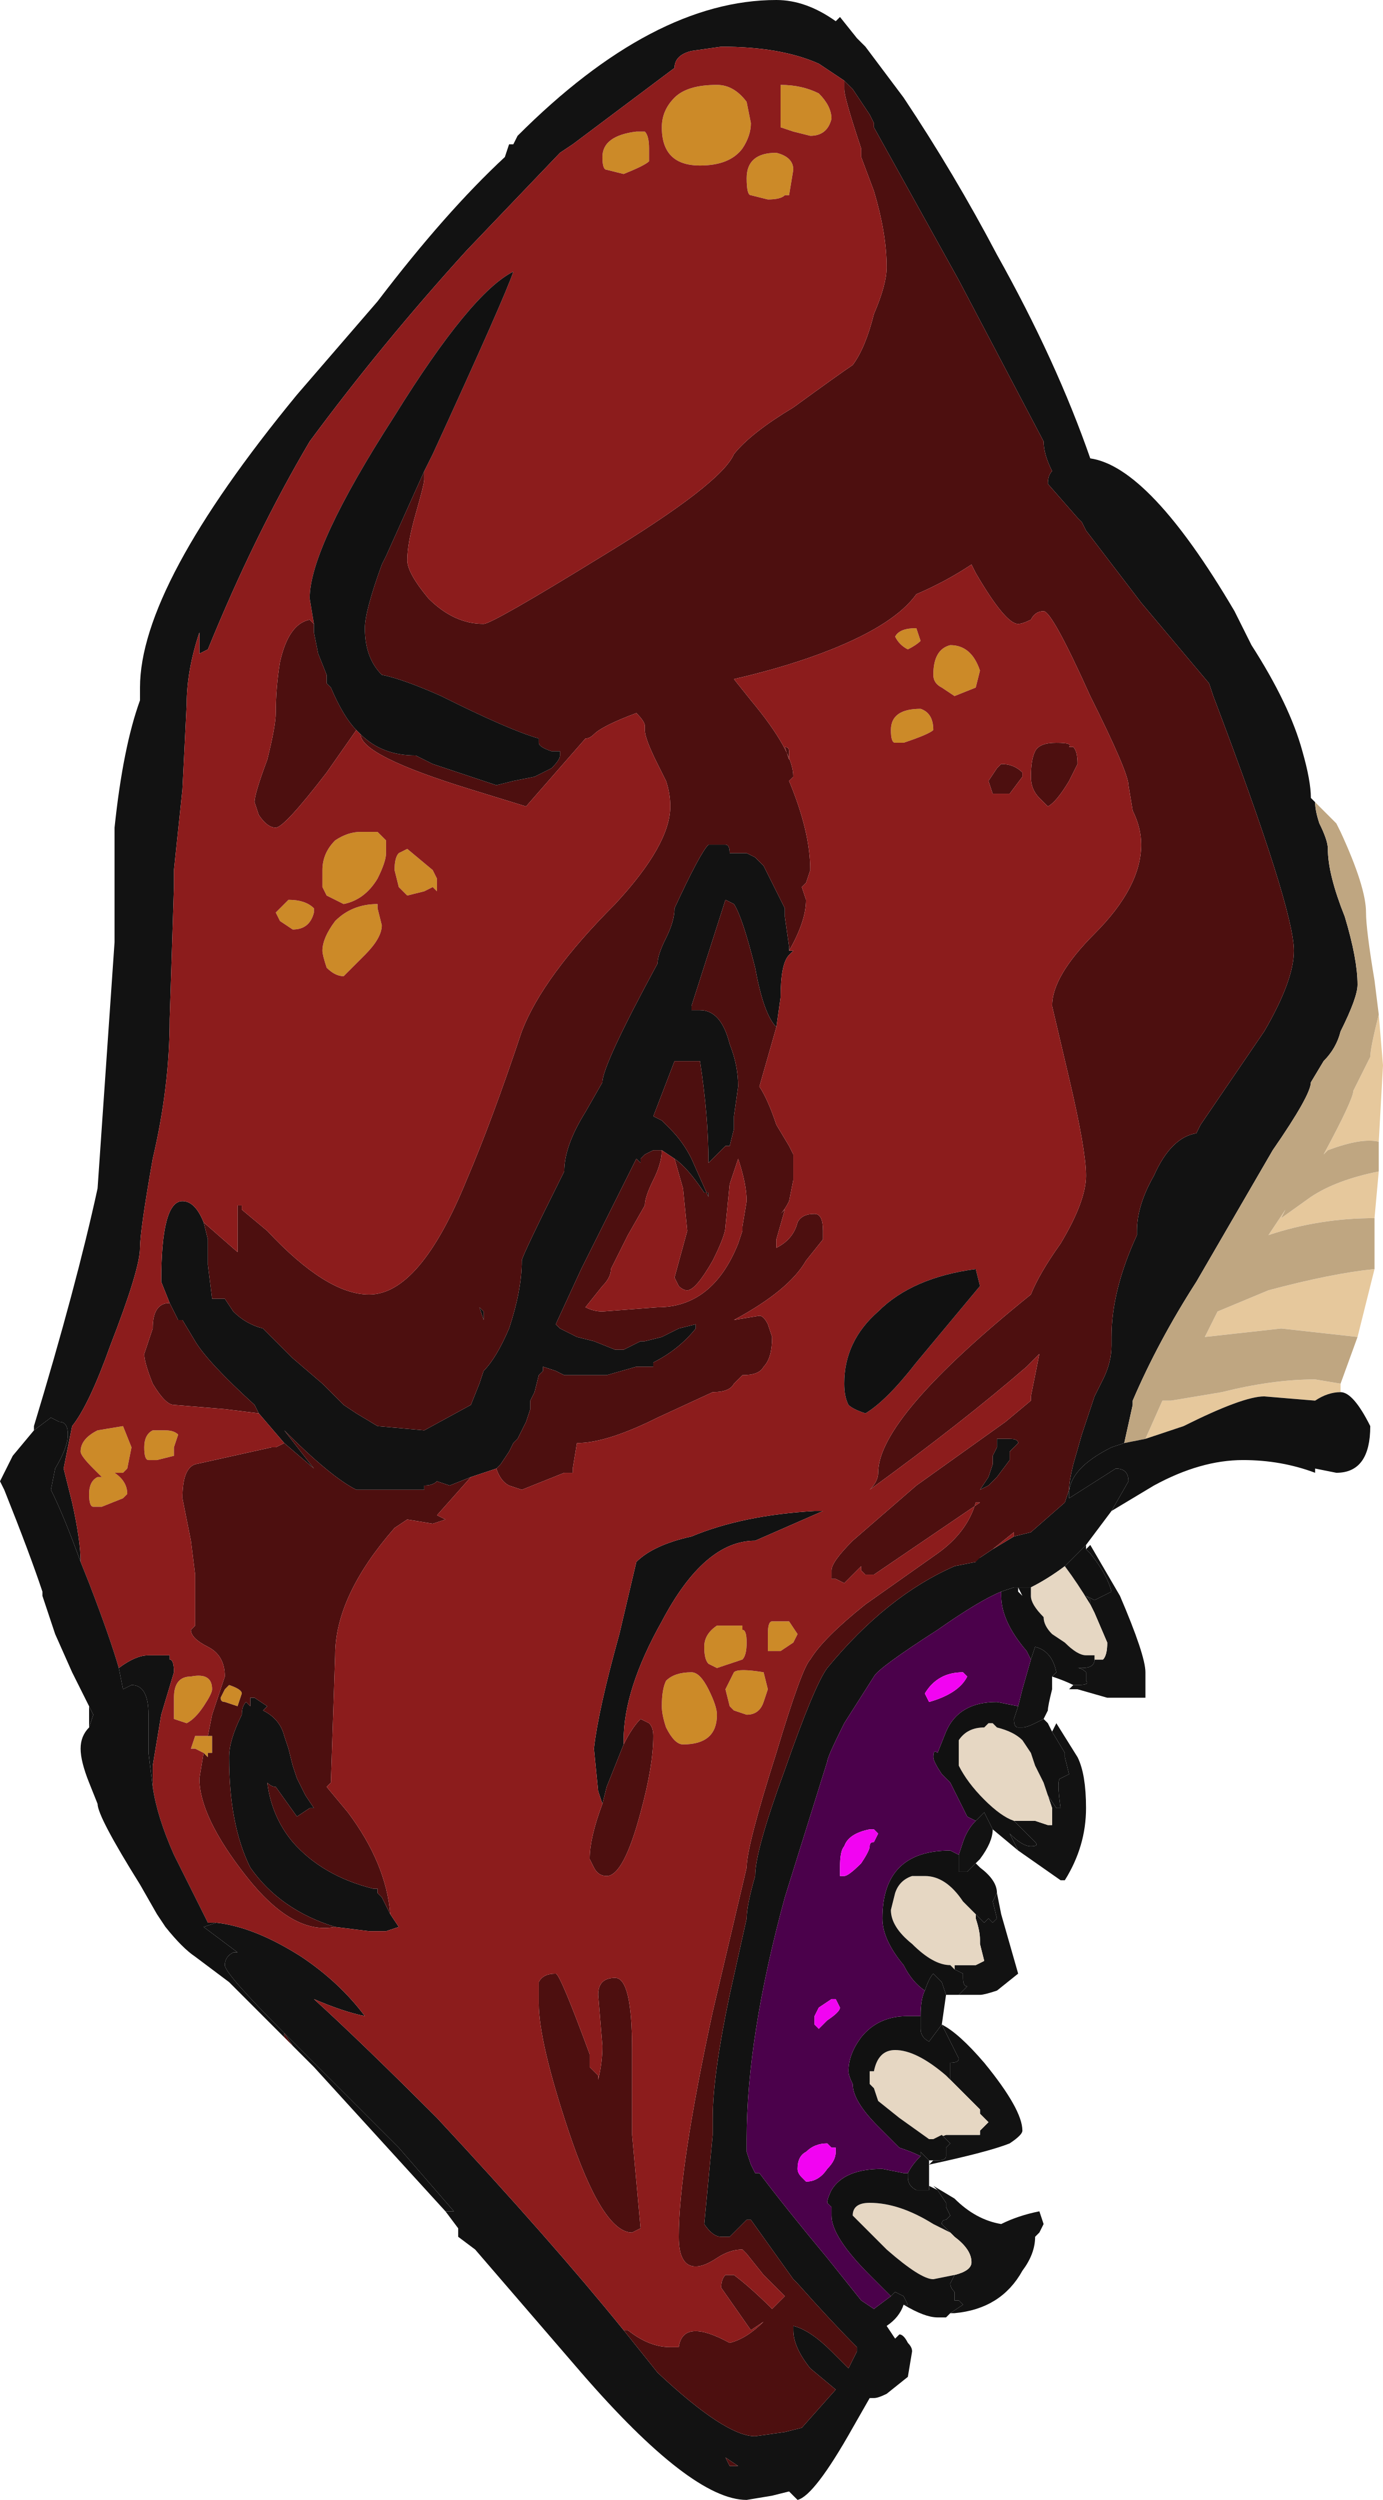 <?xml version="1.0" encoding="UTF-8" standalone="no"?>
<svg xmlns:ffdec="https://www.free-decompiler.com/flash" xmlns:xlink="http://www.w3.org/1999/xlink" ffdec:objectType="shape" height="29.45px" width="16.3px" xmlns="http://www.w3.org/2000/svg">
  <g transform="matrix(1.0, 0.0, 0.0, 1.0, 9.15, 27.55)">
    <path d="M0.8 -26.6 L0.5 -26.8 Q0.05 -27.0 -0.65 -27.0 L-1.0 -26.95 Q-1.2 -26.9 -1.2 -26.75 L-2.4 -25.85 -2.55 -25.75 -3.65 -24.6 Q-4.65 -23.5 -5.5 -22.35 -6.15 -21.25 -6.7 -19.9 L-6.8 -19.85 -6.8 -20.1 Q-6.95 -19.65 -6.95 -19.25 L-7.0 -18.25 -7.1 -17.3 -7.1 -17.1 -7.15 -15.55 Q-7.15 -14.75 -7.35 -13.9 -7.5 -13.05 -7.5 -12.85 -7.5 -12.6 -7.85 -11.7 -8.1 -11.0 -8.3 -10.75 L-8.4 -10.25 -8.3 -9.85 Q-8.2 -9.4 -8.2 -9.15 -8.4 -9.7 -8.55 -10.0 L-8.5 -10.25 Q-8.35 -10.5 -8.35 -10.65 -8.35 -10.8 -8.45 -10.8 L-8.55 -10.85 -8.75 -10.7 -8.75 -10.75 Q-8.25 -12.4 -8.0 -13.55 L-7.8 -16.45 -7.8 -17.8 Q-7.7 -18.75 -7.5 -19.3 L-7.5 -19.45 Q-7.5 -20.65 -5.65 -22.9 L-4.7 -24.0 Q-3.9 -25.05 -3.2 -25.7 L-3.15 -25.85 -3.1 -25.85 -3.05 -25.95 Q-1.45 -27.55 0.0 -27.55 0.35 -27.55 0.7 -27.3 L0.75 -27.35 0.95 -27.1 1.05 -27.0 1.5 -26.4 Q2.1 -25.5 2.6 -24.55 3.3 -23.3 3.7 -22.15 4.4 -22.05 5.4 -20.35 L5.6 -19.95 Q6.05 -19.25 6.2 -18.7 6.3 -18.35 6.3 -18.15 L6.35 -18.1 Q6.35 -18.0 6.4 -17.85 6.5 -17.65 6.5 -17.55 6.5 -17.25 6.7 -16.75 6.85 -16.25 6.85 -15.95 6.85 -15.8 6.65 -15.4 6.6 -15.2 6.45 -15.05 L6.3 -14.8 Q6.3 -14.65 5.85 -14.0 L4.95 -12.45 Q4.5 -11.75 4.2 -11.05 L4.2 -11.0 4.1 -10.55 3.95 -10.5 Q3.45 -10.25 3.45 -9.95 L3.45 -9.9 4.0 -10.25 Q4.15 -10.25 4.15 -10.1 L3.95 -9.75 3.65 -9.35 3.4 -9.1 Q3.2 -8.95 3.0 -8.85 L2.8 -8.85 2.65 -8.8 Q2.4 -8.7 1.9 -8.35 1.2 -7.9 1.15 -7.8 L0.8 -7.25 Q0.6 -6.85 0.6 -6.8 L0.1 -5.2 Q-0.35 -3.55 -0.35 -2.35 L-0.35 -2.2 -0.3 -2.05 -0.25 -1.95 -0.2 -1.95 Q0.1 -1.55 0.6 -0.95 L1.0 -0.45 1.15 -0.35 1.35 -0.5 1.4 -0.55 1.5 -0.5 1.55 -0.4 1.5 -0.4 Q1.45 -0.25 1.3 -0.15 L1.4 0.0 1.45 -0.05 Q1.5 -0.05 1.55 0.05 1.6 0.1 1.6 0.15 L1.55 0.45 1.3 0.65 Q1.2 0.7 1.15 0.7 L1.1 0.7 0.9 1.05 Q0.45 1.85 0.25 1.9 L0.15 1.8 -0.05 1.85 -0.35 1.9 Q-1.0 1.9 -2.3 0.4 L-3.55 -1.05 -3.75 -1.2 Q-3.75 -1.25 -3.75 -1.3 L-3.9 -1.5 -3.8 -1.5 -4.45 -2.25 -5.8 -3.6 Q-6.5 -4.3 -6.5 -4.4 -6.5 -4.5 -6.4 -4.55 L-6.35 -4.55 -6.75 -4.85 -6.6 -4.9 Q-6.15 -4.85 -5.6 -4.5 -5.15 -4.2 -4.85 -3.8 -5.1 -3.85 -5.45 -4.0 -4.9 -3.5 -4.0 -2.6 -2.65 -1.15 -1.8 -0.1 L-1.4 0.4 Q-0.6 1.15 -0.25 1.15 L0.1 1.1 0.3 1.05 0.7 0.6 0.4 0.35 Q0.2 0.1 0.2 -0.1 0.2 -0.2 0.2 -0.15 0.4 -0.1 0.65 0.15 L0.85 0.35 0.95 0.15 0.95 0.1 Q0.65 -0.2 0.25 -0.65 L0.2 -0.7 -0.3 -1.4 -0.35 -1.4 -0.55 -1.2 -0.65 -1.2 Q-0.75 -1.2 -0.85 -1.35 L-0.75 -2.4 -0.75 -2.6 Q-0.75 -3.1 -0.55 -4.05 L-0.35 -4.95 Q-0.35 -5.1 -0.25 -5.45 -0.25 -5.75 0.1 -6.7 0.45 -7.7 0.6 -7.9 1.3 -8.75 2.1 -9.1 L2.35 -9.15 2.35 -9.2 2.4 -9.2 2.55 -9.3 2.8 -9.45 3.0 -9.5 3.4 -9.85 3.45 -10.0 Q3.45 -10.1 3.5 -10.3 L3.6 -10.65 3.75 -11.1 3.85 -11.3 Q3.95 -11.5 3.95 -11.7 L3.95 -11.8 Q3.95 -12.35 4.25 -13.0 L4.25 -13.05 Q4.25 -13.35 4.45 -13.7 4.65 -14.15 4.95 -14.2 L5.0 -14.3 5.75 -15.4 Q6.1 -16.0 6.1 -16.35 6.1 -16.85 5.15 -19.35 L5.1 -19.5 4.3 -20.45 3.65 -21.3 3.6 -21.4 3.55 -21.45 3.2 -21.85 Q3.2 -21.95 3.25 -22.0 3.15 -22.2 3.15 -22.35 L2.15 -24.25 1.15 -26.05 1.15 -26.1 1.1 -26.2 0.9 -26.5 0.8 -26.6 M-7.75 -7.9 Q-7.55 -8.05 -7.4 -8.05 L-7.15 -8.05 -7.15 -8.0 Q-7.1 -8.0 -7.1 -7.85 L-7.25 -7.35 -7.35 -6.75 -7.35 -6.5 -7.4 -6.9 -7.4 -7.35 Q-7.4 -7.7 -7.6 -7.7 L-7.7 -7.65 -7.75 -7.9 M0.15 -16.35 L0.2 -16.35 0.15 -16.3 Q0.05 -16.2 0.05 -15.8 L0.0 -15.45 Q-0.15 -15.6 -0.25 -16.15 -0.4 -16.75 -0.5 -16.9 L-0.6 -16.95 -1.0 -15.7 -1.0 -15.65 -0.9 -15.65 Q-0.65 -15.65 -0.55 -15.25 -0.45 -15.0 -0.45 -14.75 L-0.5 -14.4 -0.5 -14.25 -0.55 -14.05 -0.6 -14.05 -0.65 -14.0 Q-0.75 -13.9 -0.8 -13.85 -0.8 -14.4 -0.9 -15.05 L-1.2 -15.05 -1.45 -14.4 -1.35 -14.35 -1.25 -14.25 Q-1.1 -14.1 -1.0 -13.9 L-0.8 -13.45 -0.8 -13.5 -0.85 -13.5 Q-1.05 -13.8 -1.2 -13.9 L-1.35 -14.0 -1.45 -14.0 -1.55 -13.95 -1.6 -13.9 -1.6 -13.85 -1.65 -13.9 -2.3 -12.6 -2.6 -11.95 -2.55 -11.9 -2.35 -11.8 -2.15 -11.75 -1.9 -11.65 -1.8 -11.65 -1.6 -11.75 -1.55 -11.75 -1.35 -11.8 -1.15 -11.9 -0.95 -11.95 -0.95 -11.9 Q-1.15 -11.65 -1.45 -11.5 L-1.45 -11.45 -1.65 -11.45 -2.0 -11.35 -2.5 -11.35 -2.6 -11.4 -2.75 -11.45 -2.75 -11.4 -2.8 -11.35 -2.85 -11.15 -2.9 -11.05 -2.9 -10.95 -2.95 -10.8 -3.05 -10.6 -3.1 -10.55 -3.15 -10.45 -3.25 -10.3 -3.3 -10.25 -3.6 -10.15 -3.85 -10.05 -4.0 -10.1 Q-4.05 -10.05 -4.15 -10.05 L-4.15 -10.0 -4.95 -10.0 Q-5.25 -10.15 -5.8 -10.7 L-5.45 -10.25 -5.8 -10.55 -6.1 -10.9 -6.15 -11.0 Q-6.7 -11.5 -6.85 -11.75 L-7.0 -12.0 -7.05 -12.0 -7.15 -12.2 -7.25 -12.45 Q-7.25 -13.4 -7.0 -13.4 -6.85 -13.4 -6.75 -13.15 L-6.7 -12.95 -6.7 -12.65 -6.65 -12.25 -6.5 -12.25 -6.4 -12.1 Q-6.25 -11.95 -6.05 -11.9 L-5.7 -11.55 -5.35 -11.25 -5.1 -11.0 -4.95 -10.9 -4.7 -10.75 -4.15 -10.7 -3.6 -11.0 -3.5 -11.25 -3.45 -11.4 Q-3.3 -11.55 -3.15 -11.9 -3.0 -12.35 -3.0 -12.7 -3.0 -12.75 -2.5 -13.75 -2.5 -14.05 -2.25 -14.45 L-2.05 -14.8 Q-2.05 -15.0 -1.4 -16.2 -1.4 -16.3 -1.3 -16.5 -1.2 -16.7 -1.2 -16.85 -0.9 -17.5 -0.8 -17.6 L-0.6 -17.6 Q-0.55 -17.6 -0.55 -17.5 L-0.35 -17.5 -0.25 -17.45 -0.15 -17.35 0.1 -16.85 0.1 -16.75 0.15 -16.4 0.15 -16.35 M-4.55 -5.0 L-4.45 -4.85 -4.6 -4.8 -4.8 -4.8 -5.2 -4.85 Q-5.85 -5.05 -6.2 -5.55 -6.45 -6.05 -6.45 -6.85 -6.45 -7.05 -6.3 -7.35 -6.3 -7.45 -6.25 -7.5 L-6.2 -7.45 -6.2 -7.55 -6.15 -7.55 -6.0 -7.45 -6.05 -7.4 Q-5.85 -7.3 -5.8 -7.1 L-5.75 -6.95 -5.7 -6.75 -5.65 -6.6 -5.55 -6.4 -5.45 -6.25 -5.5 -6.25 -5.65 -6.15 -5.9 -6.5 Q-5.95 -6.5 -6.0 -6.55 -5.95 -6.15 -5.7 -5.85 -5.35 -5.45 -4.75 -5.3 L-4.7 -5.3 -4.7 -5.25 -4.65 -5.2 -4.55 -5.0 M2.75 -10.45 L2.75 -10.35 2.6 -10.15 2.5 -10.05 2.4 -10.0 2.5 -10.15 2.55 -10.3 2.55 -10.4 2.6 -10.5 2.6 -10.6 2.75 -10.6 Q2.85 -10.6 2.85 -10.55 L2.75 -10.45 M-2.05 -6.3 L-2.1 -6.45 -2.15 -6.95 Q-2.1 -7.4 -1.85 -8.3 L-1.65 -9.15 Q-1.45 -9.35 -1.0 -9.45 -0.4 -9.7 0.45 -9.75 L0.55 -9.75 -0.25 -9.4 Q-0.85 -9.4 -1.35 -8.45 -1.8 -7.65 -1.8 -7.05 L-1.8 -7.0 -2.0 -6.5 -2.05 -6.3 M3.0 -8.0 L3.05 -8.15 Q3.25 -8.1 3.3 -7.85 L3.25 -7.8 3.25 -7.65 Q3.2 -7.45 3.2 -7.4 L3.15 -7.3 3.05 -7.25 Q2.95 -7.2 2.9 -7.2 L2.85 -7.2 Q2.8 -7.2 2.8 -7.3 L2.85 -7.45 2.9 -7.65 3.0 -8.0 M3.5 -7.7 L3.55 -7.7 Q3.7 -7.7 3.65 -7.75 L3.65 -7.85 Q3.6 -7.9 3.55 -7.9 L3.6 -7.9 Q3.75 -7.9 3.75 -8.0 L3.85 -8.0 Q3.9 -8.05 3.9 -8.2 L3.75 -8.55 3.7 -8.65 3.7 -8.7 3.65 -8.75 3.75 -8.7 3.95 -8.8 Q3.9 -9.0 3.7 -9.25 L3.65 -9.3 3.7 -9.35 4.05 -8.75 Q4.35 -8.05 4.35 -7.85 L4.35 -7.55 3.9 -7.55 3.55 -7.65 3.45 -7.65 3.5 -7.7 M2.35 -6.1 L2.45 -6.2 2.55 -6.0 Q2.55 -5.85 2.4 -5.65 L2.35 -5.6 2.25 -5.5 2.15 -5.5 Q2.15 -5.55 2.15 -5.6 L2.15 -5.7 2.2 -5.85 Q2.25 -6.0 2.35 -6.1 M2.85 -5.75 L2.75 -5.95 Q2.9 -5.8 3.0 -5.8 3.1 -5.8 3.05 -5.85 L2.8 -6.1 3.05 -6.1 3.2 -6.05 3.25 -6.05 3.25 -6.25 3.2 -6.4 3.3 -6.25 3.35 -6.25 Q3.3 -6.6 3.35 -6.6 L3.45 -6.65 3.4 -6.85 3.4 -6.9 3.25 -7.15 3.3 -7.25 3.55 -6.85 Q3.65 -6.65 3.65 -6.25 3.65 -5.8 3.4 -5.4 L3.35 -5.4 2.85 -5.75 M3.05 -6.75 L3.05 -6.75 M2.35 -5.0 L2.45 -4.9 2.5 -4.95 2.55 -4.9 2.6 -4.95 2.55 -5.15 2.6 -5.25 2.65 -5.0 2.85 -4.3 2.6 -4.1 Q2.45 -4.05 2.4 -4.05 L2.15 -4.05 2.25 -4.15 Q2.2 -4.15 2.2 -4.25 L2.2 -4.3 2.1 -4.35 2.1 -4.4 2.35 -4.4 2.45 -4.45 2.4 -4.65 2.4 -4.7 Q2.4 -4.8 2.35 -4.95 L2.35 -5.0 M1.75 -4.1 Q1.8 -4.25 1.85 -4.3 L1.95 -4.2 2.0 -4.05 1.95 -3.7 Q2.15 -3.6 2.45 -3.25 2.9 -2.7 2.9 -2.45 2.9 -2.4 2.75 -2.3 2.5 -2.2 1.8 -2.05 L1.85 -2.1 1.9 -2.1 Q2.0 -2.1 2.0 -2.15 L2.0 -2.25 2.05 -2.3 1.95 -2.4 1.85 -2.35 2.0 -2.4 2.4 -2.4 2.4 -2.45 2.5 -2.55 2.4 -2.65 2.4 -2.7 2.05 -3.05 2.05 -3.25 Q2.15 -3.25 2.15 -3.3 L1.95 -3.7 1.8 -3.5 Q1.7 -3.55 1.7 -3.65 L1.7 -3.8 Q1.7 -4.0 1.75 -4.1 M1.7 -2.15 L1.7 -2.2 1.8 -2.1 1.8 -1.8 1.8 -1.75 1.65 -1.75 Q1.55 -1.8 1.55 -1.9 L1.55 -1.95 Q1.6 -2.05 1.7 -2.15 M1.9 -1.75 L1.85 -1.8 2.1 -1.65 Q2.35 -1.4 2.65 -1.35 2.85 -1.45 3.1 -1.5 L3.15 -1.35 3.1 -1.25 3.05 -1.2 Q3.05 -1.0 2.9 -0.8 2.65 -0.35 2.1 -0.3 L2.05 -0.3 2.2 -0.4 2.15 -0.45 2.1 -0.45 2.1 -0.55 Q2.05 -0.6 2.05 -0.65 L2.1 -0.75 Q2.3 -0.8 2.3 -0.9 2.3 -1.05 2.1 -1.2 L2.05 -1.25 1.95 -1.35 Q1.95 -1.4 2.0 -1.4 L2.05 -1.45 2.0 -1.55 Q2.05 -1.55 2.0 -1.55 L2.0 -1.6 1.9 -1.75 M2.0 -0.25 L1.95 -0.25 2.0 -0.25 M-8.1 -7.2 L-8.1 -7.45 -8.05 -7.35 -8.1 -7.2 M-1.8 -11.65 L-1.8 -11.65 M-3.5 -12.15 L-3.45 -12.1 -3.45 -12.0 -3.5 -12.15 M-0.45 1.5 L-0.6 1.4 -0.55 1.5 -0.45 1.5 M-1.15 0.1 L-1.15 0.1" fill="#121212" fill-rule="evenodd" stroke="none"/>
    <path d="M-6.75 -6.9 L-6.85 -6.95 -6.9 -6.95 -6.85 -7.1 -6.7 -7.1 -6.65 -7.1 Q-6.65 -7.15 -6.65 -7.0 L-6.65 -6.9 -6.7 -6.9 -6.7 -6.85 -6.75 -6.9 M0.2 -26.0 L0.05 -26.05 0.05 -26.1 Q0.05 -26.15 0.05 -26.3 L0.05 -26.55 Q0.3 -26.55 0.5 -26.45 0.65 -26.3 0.65 -26.15 0.6 -25.95 0.4 -25.95 L0.2 -26.0 M0.15 -25.25 L0.1 -25.25 Q0.05 -25.2 -0.1 -25.2 L-0.3 -25.25 Q-0.35 -25.25 -0.35 -25.45 -0.35 -25.75 0.0 -25.75 0.2 -25.7 0.2 -25.55 L0.15 -25.25 M1.55 -19.9 Q1.45 -19.95 1.4 -20.05 1.45 -20.15 1.65 -20.15 L1.7 -20.0 Q1.65 -19.95 1.55 -19.9 M1.85 -19.6 Q1.85 -19.9 2.05 -19.95 2.3 -19.95 2.4 -19.65 L2.35 -19.45 2.1 -19.35 1.95 -19.45 Q1.85 -19.5 1.85 -19.6 M1.35 -18.95 Q1.35 -19.2 1.7 -19.2 1.85 -19.15 1.85 -18.95 1.8 -18.9 1.5 -18.8 L1.4 -18.8 Q1.35 -18.8 1.35 -18.95 M0.25 -8.3 L0.2 -8.2 0.05 -8.1 -0.1 -8.1 -0.1 -8.3 Q-0.1 -8.45 -0.05 -8.45 L0.15 -8.45 0.25 -8.3 M-1.65 -26.0 L-1.55 -26.0 Q-1.5 -25.95 -1.5 -25.8 L-1.5 -25.65 Q-1.55 -25.6 -1.8 -25.5 L-2.0 -25.55 Q-2.05 -25.55 -2.05 -25.7 -2.05 -25.95 -1.65 -26.0 M-1.3 -25.8 Q-1.35 -25.9 -1.35 -26.05 -1.35 -26.25 -1.2 -26.4 -1.05 -26.55 -0.7 -26.55 -0.5 -26.55 -0.35 -26.35 L-0.3 -26.1 Q-0.3 -25.95 -0.4 -25.8 -0.55 -25.6 -0.9 -25.6 -1.2 -25.6 -1.3 -25.8 M-5.9 -16.8 L-5.75 -16.95 Q-5.55 -16.95 -5.45 -16.85 L-5.45 -16.8 Q-5.5 -16.6 -5.7 -16.6 L-5.85 -16.7 -5.9 -16.8 M-4.65 -17.7 L-4.6 -17.65 -4.6 -17.5 Q-4.6 -17.4 -4.7 -17.2 -4.85 -16.95 -5.1 -16.9 L-5.3 -17.0 -5.35 -17.1 -5.35 -17.3 Q-5.35 -17.5 -5.2 -17.65 -5.05 -17.75 -4.9 -17.75 L-4.7 -17.75 -4.65 -17.7 M-4.0 -17.2 L-4.0 -17.05 -4.05 -17.1 -4.15 -17.05 -4.35 -17.0 -4.45 -17.1 -4.5 -17.3 Q-4.5 -17.45 -4.45 -17.5 L-4.35 -17.55 -4.05 -17.3 -4.0 -17.2 M-4.7 -16.85 L-4.65 -16.65 Q-4.65 -16.5 -4.85 -16.3 L-5.1 -16.05 Q-5.2 -16.05 -5.3 -16.15 -5.35 -16.3 -5.35 -16.35 -5.35 -16.5 -5.2 -16.7 -5.0 -16.9 -4.7 -16.9 L-4.7 -16.85 M-0.35 -8.2 Q-0.35 -8.05 -0.4 -8.0 L-0.7 -7.9 -0.8 -7.95 Q-0.85 -8.0 -0.85 -8.15 -0.85 -8.3 -0.7 -8.4 L-0.4 -8.4 -0.4 -8.35 Q-0.35 -8.35 -0.35 -8.2 M-1.0 -7.85 Q-0.9 -7.85 -0.8 -7.65 -0.7 -7.45 -0.7 -7.35 -0.7 -7.0 -1.1 -7.0 -1.2 -7.0 -1.3 -7.2 -1.35 -7.35 -1.35 -7.45 -1.35 -7.65 -1.3 -7.75 -1.2 -7.85 -1.0 -7.85 M-0.15 -7.85 L-0.1 -7.65 -0.15 -7.5 Q-0.2 -7.35 -0.35 -7.35 L-0.5 -7.4 -0.55 -7.45 -0.6 -7.65 -0.5 -7.85 Q-0.45 -7.9 -0.15 -7.85 M-7.7 -10.75 L-7.6 -10.5 -7.65 -10.25 -7.7 -10.2 -7.8 -10.2 Q-7.65 -10.1 -7.65 -9.95 L-7.7 -9.9 -7.95 -9.8 -8.05 -9.8 Q-8.1 -9.8 -8.1 -9.95 -8.1 -10.1 -8.0 -10.15 L-7.95 -10.15 -8.05 -10.25 Q-8.2 -10.4 -8.2 -10.45 -8.2 -10.6 -8.0 -10.7 L-7.7 -10.75 M-7.05 -10.65 L-7.1 -10.5 -7.1 -10.4 -7.3 -10.35 -7.4 -10.35 Q-7.45 -10.35 -7.45 -10.5 -7.45 -10.65 -7.35 -10.7 L-7.2 -10.7 Q-7.1 -10.7 -7.05 -10.65 M-6.9 -7.8 Q-6.65 -7.85 -6.65 -7.65 -6.65 -7.6 -6.75 -7.45 -6.85 -7.3 -6.95 -7.25 L-7.1 -7.3 -7.1 -7.55 Q-7.1 -7.8 -6.9 -7.8 M-6.3 -7.6 L-6.35 -7.45 -6.5 -7.5 Q-6.55 -7.5 -6.55 -7.55 L-6.5 -7.65 -6.45 -7.7 Q-6.3 -7.65 -6.3 -7.6" fill="#cc8a28" fill-rule="evenodd" stroke="none"/>
    <path d="M-4.15 -22.0 Q-4.15 -21.95 -4.15 -21.9 -4.15 -21.85 -4.25 -21.5 -4.35 -21.15 -4.35 -20.95 -4.35 -20.8 -4.1 -20.5 -3.8 -20.2 -3.45 -20.2 -3.35 -20.2 -2.05 -21.0 -0.65 -21.85 -0.5 -22.2 -0.3 -22.45 0.2 -22.75 0.75 -23.15 0.9 -23.25 1.05 -23.45 1.15 -23.85 1.3 -24.2 1.3 -24.4 1.3 -24.8 1.15 -25.3 L1.0 -25.7 1.0 -25.8 Q0.8 -26.4 0.8 -26.5 L0.8 -26.6 0.9 -26.5 1.1 -26.2 1.15 -26.1 1.15 -26.05 2.15 -24.25 3.15 -22.35 Q3.15 -22.2 3.25 -22.0 3.2 -21.95 3.2 -21.85 L3.55 -21.45 3.6 -21.4 3.65 -21.3 4.3 -20.45 5.1 -19.5 5.15 -19.35 Q6.1 -16.85 6.1 -16.35 6.1 -16.0 5.75 -15.4 L5.0 -14.3 4.95 -14.2 Q4.65 -14.15 4.45 -13.7 4.25 -13.35 4.25 -13.05 L4.25 -13.0 Q3.95 -12.35 3.95 -11.8 L3.95 -11.7 Q3.95 -11.5 3.85 -11.3 L3.75 -11.1 3.6 -10.65 3.5 -10.3 Q3.45 -10.1 3.45 -10.0 L3.4 -9.85 3.0 -9.5 2.8 -9.45 2.8 -9.5 2.55 -9.3 2.4 -9.2 2.35 -9.15 2.1 -9.1 Q1.3 -8.75 0.6 -7.9 0.45 -7.7 0.1 -6.7 -0.25 -5.75 -0.25 -5.45 -0.35 -5.1 -0.35 -4.95 L-0.55 -4.05 Q-0.75 -3.1 -0.75 -2.6 L-0.75 -2.4 -0.85 -1.35 Q-0.75 -1.2 -0.65 -1.2 L-0.55 -1.2 -0.35 -1.4 -0.3 -1.4 0.2 -0.7 0.25 -0.65 Q0.65 -0.2 0.95 0.1 L0.95 0.15 0.85 0.35 0.65 0.15 Q0.4 -0.1 0.2 -0.15 0.2 -0.2 0.2 -0.1 0.2 0.1 0.4 0.35 L0.7 0.6 0.3 1.05 0.1 1.1 -0.25 1.15 Q-0.6 1.15 -1.4 0.4 L-1.8 -0.1 -1.75 -0.1 Q-1.5 0.1 -1.25 0.1 L-1.15 0.1 Q-1.1 -0.25 -0.55 0.05 -0.35 0.0 -0.15 -0.2 L-0.3 -0.1 -0.65 -0.6 Q-0.65 -0.7 -0.6 -0.75 L-0.5 -0.75 Q-0.3 -0.6 -0.05 -0.35 L0.1 -0.5 -0.15 -0.75 -0.35 -1.0 -0.4 -1.05 Q-0.55 -1.05 -0.7 -0.95 -0.85 -0.85 -0.95 -0.85 -1.15 -0.85 -1.15 -1.2 -1.15 -2.0 -0.75 -3.85 L-0.35 -5.55 Q-0.35 -5.8 0.0 -6.9 0.3 -7.9 0.4 -8.0 0.55 -8.25 1.05 -8.65 L1.9 -9.25 Q2.25 -9.5 2.35 -9.85 L2.4 -9.85 1.15 -9.0 1.05 -9.0 1.0 -9.05 1.0 -9.1 0.8 -8.9 0.7 -8.95 0.65 -8.95 0.65 -9.05 Q0.65 -9.15 0.9 -9.4 L1.65 -10.05 2.7 -10.8 3.0 -11.05 3.0 -11.1 3.1 -11.6 2.95 -11.45 Q2.2 -10.8 1.1 -10.0 1.2 -10.1 1.2 -10.2 1.2 -10.85 3.0 -12.3 3.1 -12.55 3.35 -12.9 3.65 -13.4 3.65 -13.7 3.65 -14.0 3.45 -14.85 L3.25 -15.7 Q3.25 -16.05 3.75 -16.55 4.3 -17.1 4.3 -17.6 4.3 -17.8 4.2 -18.0 L4.15 -18.3 Q4.15 -18.45 3.7 -19.35 3.25 -20.35 3.15 -20.35 3.05 -20.35 3.0 -20.25 2.9 -20.2 2.85 -20.2 2.7 -20.2 2.35 -20.8 L2.3 -20.9 Q2.0 -20.7 1.65 -20.55 1.4 -20.2 0.65 -19.9 0.15 -19.7 -0.5 -19.55 L-0.3 -19.3 Q0.2 -18.7 0.2 -18.4 L0.15 -18.35 Q0.4 -17.75 0.4 -17.3 L0.35 -17.15 0.3 -17.1 0.35 -16.95 Q0.35 -16.7 0.15 -16.35 L0.15 -16.4 0.1 -16.75 0.1 -16.85 -0.15 -17.35 -0.25 -17.45 -0.35 -17.5 -0.55 -17.5 Q-0.55 -17.6 -0.6 -17.6 L-0.8 -17.6 Q-0.9 -17.5 -1.2 -16.85 -1.2 -16.7 -1.3 -16.5 -1.4 -16.3 -1.4 -16.2 -2.05 -15.0 -2.05 -14.8 L-2.25 -14.45 Q-2.5 -14.05 -2.5 -13.75 -3.0 -12.75 -3.0 -12.7 -3.0 -12.35 -3.15 -11.9 -3.3 -11.55 -3.45 -11.4 L-3.5 -11.25 -3.6 -11.0 -4.15 -10.7 -4.7 -10.75 -4.95 -10.9 -5.1 -11.0 -5.35 -11.25 -5.7 -11.55 -6.05 -11.9 Q-6.25 -11.95 -6.4 -12.1 L-6.5 -12.25 -6.65 -12.25 -6.7 -12.65 -6.7 -12.95 -6.75 -13.15 -6.35 -12.8 -6.35 -13.35 -6.3 -13.35 -6.3 -13.3 -6.0 -13.05 Q-5.3 -12.3 -4.8 -12.3 -4.2 -12.3 -3.65 -13.65 -3.35 -14.35 -3.0 -15.4 -2.75 -16.05 -1.9 -16.9 -1.25 -17.6 -1.25 -18.05 -1.25 -18.2 -1.3 -18.35 L-1.4 -18.55 Q-1.55 -18.85 -1.55 -18.95 L-1.55 -19.0 Q-1.55 -19.05 -1.65 -19.15 -2.05 -19.0 -2.15 -18.9 -2.2 -18.85 -2.25 -18.85 L-2.95 -18.05 -3.6 -18.25 Q-4.9 -18.65 -4.9 -18.9 -4.65 -18.65 -4.25 -18.65 L-4.05 -18.55 -3.3 -18.3 -3.1 -18.35 -2.85 -18.4 -2.65 -18.5 Q-2.55 -18.6 -2.55 -18.65 L-2.55 -18.7 -2.65 -18.7 Q-2.8 -18.75 -2.8 -18.8 L-2.8 -18.85 Q-3.15 -18.95 -3.95 -19.35 -4.4 -19.55 -4.65 -19.6 -4.85 -19.8 -4.85 -20.15 -4.85 -20.35 -4.65 -20.9 L-4.6 -21.0 -4.15 -22.0 M0.0 -15.45 L-0.2 -14.75 Q-0.1 -14.6 0.0 -14.3 L0.15 -14.05 0.2 -13.95 0.2 -13.65 0.15 -13.4 Q0.1 -13.3 0.05 -13.25 L0.1 -13.3 0.0 -12.95 0.0 -12.85 Q0.2 -12.95 0.25 -13.15 0.3 -13.25 0.45 -13.25 0.55 -13.25 0.55 -13.05 L0.55 -12.95 0.35 -12.7 Q0.15 -12.35 -0.5 -12.0 L-0.2 -12.05 Q-0.15 -12.05 -0.1 -11.95 L-0.05 -11.8 Q-0.05 -11.55 -0.15 -11.45 -0.2 -11.35 -0.4 -11.35 L-0.5 -11.25 Q-0.55 -11.15 -0.75 -11.15 L-1.4 -10.85 Q-2.0 -10.55 -2.35 -10.55 L-2.4 -10.25 -2.4 -10.2 -2.5 -10.2 -3.0 -10.0 -3.15 -10.05 Q-3.25 -10.1 -3.3 -10.25 L-3.25 -10.3 -3.15 -10.45 -3.1 -10.55 -3.05 -10.6 -2.95 -10.8 -2.9 -10.95 -2.9 -11.05 -2.85 -11.15 -2.8 -11.35 -2.75 -11.4 -2.75 -11.45 -2.6 -11.4 -2.5 -11.35 -2.0 -11.35 -1.65 -11.45 -1.45 -11.45 -1.45 -11.5 Q-1.15 -11.65 -0.95 -11.9 L-0.95 -11.95 -1.15 -11.9 -1.35 -11.8 -1.55 -11.75 -1.6 -11.75 -1.8 -11.65 -1.9 -11.65 -2.15 -11.75 -2.35 -11.8 -2.55 -11.9 -2.6 -11.95 -2.3 -12.6 -1.65 -13.9 -1.6 -13.85 -1.6 -13.9 -1.55 -13.95 -1.45 -14.0 -1.35 -14.0 Q-1.35 -13.85 -1.45 -13.65 -1.55 -13.45 -1.55 -13.35 L-1.75 -13.0 -1.95 -12.6 Q-1.95 -12.5 -2.05 -12.4 L-2.25 -12.15 Q-2.15 -12.1 -2.05 -12.1 L-1.4 -12.15 Q-0.75 -12.15 -0.45 -12.9 L-0.4 -13.05 -0.4 -13.1 -0.35 -13.4 Q-0.35 -13.6 -0.45 -13.9 L-0.55 -13.6 -0.6 -13.1 Q-0.6 -13.0 -0.75 -12.7 -0.95 -12.35 -1.05 -12.35 -1.1 -12.35 -1.15 -12.4 L-1.2 -12.5 -1.05 -13.05 -1.1 -13.55 -1.2 -13.9 Q-1.05 -13.8 -0.85 -13.5 L-0.8 -13.5 -0.8 -13.45 -1.0 -13.9 Q-1.1 -14.1 -1.25 -14.25 L-1.35 -14.35 -1.45 -14.4 -1.2 -15.05 -0.9 -15.05 Q-0.8 -14.4 -0.8 -13.85 -0.75 -13.9 -0.65 -14.0 L-0.6 -14.05 -0.55 -14.05 -0.5 -14.25 -0.5 -14.4 -0.45 -14.75 Q-0.45 -15.0 -0.55 -15.25 -0.65 -15.65 -0.9 -15.65 L-1.0 -15.65 -1.0 -15.7 -0.6 -16.95 -0.5 -16.9 Q-0.4 -16.75 -0.25 -16.15 -0.15 -15.6 0.0 -15.45 M-3.6 -10.15 L-4.0 -9.7 -3.9 -9.65 -4.05 -9.6 -4.35 -9.65 -4.5 -9.55 Q-5.2 -8.75 -5.2 -8.05 L-5.25 -6.55 -5.3 -6.5 -5.05 -6.2 Q-4.6 -5.6 -4.55 -5.0 L-4.65 -5.2 -4.7 -5.25 -4.7 -5.3 -4.75 -5.3 Q-5.35 -5.45 -5.7 -5.85 -5.95 -6.15 -6.0 -6.55 -5.95 -6.5 -5.9 -6.5 L-5.65 -6.15 -5.5 -6.25 -5.45 -6.25 -5.55 -6.4 -5.65 -6.6 -5.7 -6.75 -5.75 -6.95 -5.8 -7.1 Q-5.85 -7.3 -6.05 -7.4 L-6.0 -7.45 -6.15 -7.55 -6.2 -7.55 -6.2 -7.45 -6.25 -7.5 Q-6.3 -7.45 -6.3 -7.35 -6.45 -7.05 -6.45 -6.85 -6.45 -6.05 -6.2 -5.55 -5.85 -5.05 -5.2 -4.85 -5.7 -4.75 -6.25 -5.45 -6.8 -6.15 -6.8 -6.6 L-6.75 -6.9 -6.7 -6.85 -6.7 -6.9 -6.65 -6.9 -6.65 -7.0 Q-6.65 -7.15 -6.65 -7.1 L-6.7 -7.1 -6.65 -7.35 -6.5 -7.8 Q-6.5 -8.05 -6.7 -8.15 -6.9 -8.25 -6.9 -8.35 L-6.85 -8.4 -6.85 -9.0 -6.9 -9.4 -7.0 -9.9 Q-7.0 -10.25 -6.85 -10.3 L-5.95 -10.5 -5.9 -10.5 -5.8 -10.55 -5.45 -10.25 -5.8 -10.7 Q-5.25 -10.15 -4.95 -10.0 L-4.15 -10.0 -4.15 -10.05 Q-4.05 -10.05 -4.0 -10.1 L-3.85 -10.05 -3.6 -10.15 M-6.1 -10.9 L-6.5 -10.95 -7.1 -11.0 Q-7.2 -11.0 -7.35 -11.25 -7.45 -11.5 -7.45 -11.6 L-7.35 -11.9 Q-7.35 -12.2 -7.15 -12.2 L-7.05 -12.0 -7.0 -12.0 -6.85 -11.75 Q-6.7 -11.5 -6.15 -11.0 L-6.1 -10.9 M-4.95 -18.95 L-5.3 -18.45 Q-5.8 -17.8 -5.9 -17.8 -6.0 -17.8 -6.1 -17.95 L-6.15 -18.1 Q-6.15 -18.2 -6.0 -18.6 -5.9 -19.0 -5.9 -19.15 -5.9 -19.45 -5.85 -19.75 -5.75 -20.2 -5.5 -20.25 L-5.45 -20.2 -5.45 -20.1 -5.4 -19.85 -5.3 -19.6 -5.3 -19.5 -5.25 -19.45 Q-5.1 -19.1 -4.95 -18.95 M3.45 -18.75 L3.5 -18.75 Q3.55 -18.7 3.55 -18.55 L3.45 -18.35 Q3.3 -18.1 3.2 -18.05 L3.1 -18.15 Q3.0 -18.25 3.0 -18.4 3.0 -18.6 3.05 -18.7 3.1 -18.8 3.3 -18.8 3.5 -18.8 3.45 -18.75 M0.15 -18.7 L0.15 -18.6 0.1 -18.75 Q0.15 -18.75 0.15 -18.7 M2.6 -18.5 L2.65 -18.55 Q2.8 -18.55 2.9 -18.45 L2.9 -18.4 2.75 -18.2 2.55 -18.2 2.5 -18.35 2.6 -18.5 M2.75 -10.45 L2.85 -10.55 Q2.85 -10.6 2.75 -10.6 L2.6 -10.6 2.6 -10.5 2.55 -10.4 2.55 -10.3 2.5 -10.15 2.4 -10.0 2.5 -10.05 2.6 -10.15 2.75 -10.35 2.75 -10.45 M-1.8 -7.0 Q-1.7 -7.2 -1.6 -7.3 L-1.5 -7.25 Q-1.45 -7.2 -1.45 -7.1 -1.45 -6.75 -1.6 -6.2 -1.8 -5.45 -2.0 -5.45 -2.1 -5.45 -2.15 -5.55 L-2.2 -5.65 Q-2.2 -5.9 -2.05 -6.3 L-2.0 -6.5 -1.8 -7.0 M-5.7 -3.45 L-5.8 -3.55 -5.8 -3.6 -5.7 -3.45 M-3.5 -12.15 L-3.45 -12.0 -3.45 -12.1 -3.5 -12.15 M-2.55 -10.6 L-2.55 -10.6 M-6.3 -7.6 Q-6.3 -7.65 -6.45 -7.7 L-6.5 -7.65 -6.55 -7.55 Q-6.55 -7.5 -6.5 -7.5 L-6.35 -7.45 -6.3 -7.6 M-1.9 -4.25 Q-1.7 -4.25 -1.7 -3.4 L-1.7 -2.4 -1.6 -1.3 -1.7 -1.25 Q-2.05 -1.25 -2.45 -2.45 -2.8 -3.5 -2.8 -3.95 L-2.8 -4.2 Q-2.75 -4.3 -2.6 -4.3 -2.55 -4.3 -2.2 -3.35 L-2.2 -3.2 -2.1 -3.1 -2.1 -3.05 Q-2.05 -3.25 -2.05 -3.45 L-2.1 -4.05 Q-2.1 -4.15 -2.05 -4.2 -2.0 -4.25 -1.9 -4.25 M-0.45 1.5 L-0.55 1.5 -0.6 1.4 -0.45 1.5 M-1.15 0.1 L-1.15 0.1" fill="#4d0f0f" fill-rule="evenodd" stroke="none"/>
    <path d="M0.8 -26.6 L0.8 -26.5 Q0.8 -26.4 1.0 -25.8 L1.0 -25.7 1.15 -25.3 Q1.3 -24.8 1.3 -24.4 1.3 -24.2 1.15 -23.85 1.05 -23.45 0.9 -23.25 0.75 -23.15 0.2 -22.75 -0.3 -22.45 -0.5 -22.2 -0.65 -21.85 -2.05 -21.0 -3.35 -20.2 -3.45 -20.2 -3.8 -20.2 -4.1 -20.5 -4.35 -20.8 -4.35 -20.95 -4.35 -21.15 -4.25 -21.5 -4.15 -21.85 -4.15 -21.9 -4.15 -21.95 -4.15 -22.0 L-4.05 -22.2 Q-3.2 -24.05 -3.1 -24.35 -3.6 -24.1 -4.5 -22.65 -5.5 -21.1 -5.5 -20.5 L-5.45 -20.2 -5.5 -20.25 Q-5.75 -20.2 -5.85 -19.75 -5.9 -19.45 -5.9 -19.15 -5.9 -19.0 -6.0 -18.6 -6.15 -18.2 -6.15 -18.1 L-6.1 -17.95 Q-6.0 -17.8 -5.9 -17.8 -5.8 -17.8 -5.3 -18.45 L-4.95 -18.95 -4.9 -18.9 Q-4.9 -18.65 -3.6 -18.25 L-2.95 -18.05 -2.25 -18.85 Q-2.2 -18.85 -2.15 -18.9 -2.05 -19.0 -1.65 -19.15 -1.55 -19.05 -1.55 -19.0 L-1.55 -18.95 Q-1.55 -18.85 -1.4 -18.55 L-1.3 -18.35 Q-1.25 -18.2 -1.25 -18.05 -1.25 -17.6 -1.9 -16.9 -2.75 -16.05 -3.0 -15.4 -3.35 -14.35 -3.65 -13.65 -4.2 -12.3 -4.8 -12.3 -5.3 -12.3 -6.0 -13.05 L-6.3 -13.3 -6.3 -13.35 -6.35 -13.35 -6.35 -12.8 -6.75 -13.15 Q-6.85 -13.4 -7.0 -13.4 -7.25 -13.4 -7.25 -12.45 L-7.15 -12.2 Q-7.35 -12.2 -7.35 -11.9 L-7.45 -11.6 Q-7.45 -11.5 -7.35 -11.25 -7.2 -11.0 -7.1 -11.0 L-6.5 -10.95 -6.1 -10.9 -5.8 -10.55 -5.9 -10.5 -5.95 -10.5 -6.85 -10.3 Q-7.0 -10.25 -7.0 -9.9 L-6.9 -9.4 -6.85 -9.0 -6.85 -8.4 -6.9 -8.35 Q-6.9 -8.25 -6.7 -8.15 -6.5 -8.05 -6.5 -7.8 L-6.65 -7.35 -6.7 -7.1 -6.85 -7.1 -6.9 -6.95 -6.85 -6.95 -6.75 -6.9 -6.8 -6.6 Q-6.8 -6.15 -6.25 -5.45 -5.7 -4.75 -5.2 -4.85 L-4.8 -4.8 -4.6 -4.8 -4.45 -4.85 -4.55 -5.0 Q-4.6 -5.6 -5.05 -6.2 L-5.3 -6.5 -5.25 -6.55 -5.2 -8.05 Q-5.2 -8.75 -4.5 -9.55 L-4.35 -9.65 -4.05 -9.6 -3.9 -9.65 -4.0 -9.7 -3.6 -10.15 -3.3 -10.25 Q-3.25 -10.1 -3.15 -10.05 L-3.0 -10.0 -2.5 -10.2 -2.4 -10.2 -2.4 -10.25 -2.35 -10.55 Q-2.0 -10.55 -1.4 -10.85 L-0.75 -11.15 Q-0.55 -11.15 -0.5 -11.25 L-0.4 -11.35 Q-0.2 -11.35 -0.15 -11.45 -0.05 -11.55 -0.05 -11.8 L-0.1 -11.95 Q-0.15 -12.05 -0.2 -12.05 L-0.5 -12.0 Q0.15 -12.35 0.35 -12.7 L0.55 -12.95 0.55 -13.05 Q0.55 -13.25 0.45 -13.25 0.3 -13.25 0.25 -13.15 0.2 -12.95 0.0 -12.85 L0.0 -12.95 0.1 -13.3 0.05 -13.25 Q0.1 -13.3 0.15 -13.4 L0.2 -13.65 0.2 -13.95 0.15 -14.05 0.0 -14.3 Q-0.1 -14.6 -0.2 -14.75 L0.0 -15.45 0.05 -15.8 Q0.05 -16.2 0.15 -16.3 L0.2 -16.35 0.15 -16.35 Q0.35 -16.7 0.35 -16.95 L0.3 -17.1 0.35 -17.15 0.4 -17.3 Q0.4 -17.75 0.15 -18.35 L0.2 -18.4 Q0.2 -18.7 -0.3 -19.3 L-0.5 -19.55 Q0.15 -19.7 0.65 -19.9 1.4 -20.2 1.65 -20.55 2.0 -20.7 2.3 -20.9 L2.35 -20.8 Q2.7 -20.2 2.85 -20.2 2.9 -20.2 3.0 -20.25 3.05 -20.35 3.15 -20.35 3.25 -20.35 3.7 -19.35 4.15 -18.45 4.15 -18.3 L4.2 -18.0 Q4.3 -17.8 4.3 -17.6 4.3 -17.1 3.75 -16.55 3.25 -16.05 3.25 -15.7 L3.45 -14.85 Q3.65 -14.0 3.65 -13.7 3.65 -13.4 3.35 -12.9 3.1 -12.55 3.0 -12.3 1.2 -10.85 1.2 -10.2 1.2 -10.1 1.1 -10.0 2.2 -10.8 2.95 -11.45 L3.1 -11.6 3.0 -11.1 3.0 -11.05 2.7 -10.8 1.65 -10.05 0.9 -9.4 Q0.65 -9.15 0.65 -9.05 L0.65 -8.95 0.7 -8.95 0.8 -8.9 1.0 -9.1 1.0 -9.05 1.05 -9.0 1.15 -9.0 2.4 -9.85 2.35 -9.85 Q2.25 -9.5 1.9 -9.25 L1.05 -8.65 Q0.55 -8.25 0.4 -8.0 0.3 -7.9 0.0 -6.9 -0.35 -5.8 -0.35 -5.55 L-0.75 -3.85 Q-1.15 -2.0 -1.15 -1.2 -1.15 -0.85 -0.95 -0.85 -0.85 -0.85 -0.7 -0.95 -0.55 -1.05 -0.4 -1.05 L-0.35 -1.0 -0.15 -0.75 0.1 -0.5 -0.05 -0.35 Q-0.3 -0.6 -0.5 -0.75 L-0.6 -0.75 Q-0.65 -0.7 -0.65 -0.6 L-0.3 -0.1 -0.15 -0.2 Q-0.35 0.0 -0.55 0.05 -1.1 -0.25 -1.15 0.1 L-1.25 0.1 Q-1.5 0.1 -1.75 -0.1 L-1.8 -0.1 Q-2.65 -1.15 -4.0 -2.6 -4.9 -3.5 -5.45 -4.0 -5.1 -3.85 -4.85 -3.8 -5.15 -4.2 -5.6 -4.5 -6.15 -4.85 -6.6 -4.9 L-6.7 -4.9 -7.1 -5.7 Q-7.3 -6.15 -7.35 -6.5 L-7.35 -6.75 -7.25 -7.35 -7.1 -7.85 Q-7.1 -8.0 -7.15 -8.0 L-7.15 -8.05 -7.4 -8.05 Q-7.55 -8.05 -7.75 -7.9 -7.85 -8.25 -8.1 -8.9 L-8.2 -9.15 Q-8.2 -9.4 -8.3 -9.85 L-8.4 -10.25 -8.3 -10.75 Q-8.1 -11.0 -7.85 -11.7 -7.5 -12.6 -7.5 -12.85 -7.5 -13.05 -7.35 -13.9 -7.15 -14.75 -7.15 -15.55 L-7.1 -17.1 -7.1 -17.3 -7.0 -18.25 -6.95 -19.25 Q-6.95 -19.65 -6.8 -20.1 L-6.8 -19.85 -6.7 -19.9 Q-6.15 -21.25 -5.5 -22.35 -4.65 -23.5 -3.65 -24.6 L-2.55 -25.75 -2.4 -25.85 -1.2 -26.75 Q-1.2 -26.9 -1.0 -26.95 L-0.65 -27.0 Q0.05 -27.0 0.5 -26.8 L0.8 -26.6 M2.8 -9.45 L2.55 -9.3 2.8 -9.5 2.8 -9.45 M0.15 -25.25 L0.2 -25.55 Q0.2 -25.7 0.0 -25.75 -0.35 -25.75 -0.35 -25.45 -0.35 -25.25 -0.3 -25.25 L-0.1 -25.2 Q0.05 -25.2 0.1 -25.25 L0.15 -25.25 M0.2 -26.0 L0.4 -25.95 Q0.6 -25.95 0.65 -26.15 0.65 -26.3 0.5 -26.45 0.3 -26.55 0.05 -26.55 L0.05 -26.3 Q0.05 -26.15 0.05 -26.1 L0.05 -26.05 0.2 -26.0 M3.45 -18.75 Q3.5 -18.8 3.3 -18.8 3.1 -18.8 3.05 -18.7 3.0 -18.6 3.0 -18.4 3.0 -18.25 3.1 -18.15 L3.2 -18.05 Q3.3 -18.1 3.45 -18.35 L3.55 -18.55 Q3.55 -18.7 3.5 -18.75 L3.45 -18.75 M1.35 -18.95 Q1.35 -18.8 1.4 -18.8 L1.5 -18.8 Q1.8 -18.9 1.85 -18.95 1.85 -19.15 1.7 -19.2 1.35 -19.2 1.35 -18.95 M1.85 -19.6 Q1.85 -19.5 1.95 -19.45 L2.1 -19.35 2.35 -19.45 2.4 -19.65 Q2.3 -19.95 2.05 -19.95 1.85 -19.9 1.85 -19.6 M1.55 -19.9 Q1.65 -19.95 1.7 -20.0 L1.65 -20.15 Q1.45 -20.15 1.4 -20.05 1.45 -19.95 1.55 -19.9 M2.6 -18.5 L2.5 -18.35 2.55 -18.2 2.75 -18.2 2.9 -18.4 2.9 -18.45 Q2.8 -18.55 2.65 -18.55 L2.6 -18.5 M0.15 -18.7 Q0.15 -18.75 0.1 -18.75 L0.15 -18.6 0.15 -18.7 M2.4 -12.4 L2.35 -12.6 Q1.6 -12.5 1.2 -12.1 0.8 -11.75 0.8 -11.25 0.8 -11.1 0.85 -11.0 0.9 -10.95 1.05 -10.9 1.3 -11.05 1.65 -11.5 L2.4 -12.4 M-1.8 -7.0 L-1.8 -7.05 Q-1.8 -7.65 -1.35 -8.45 -0.85 -9.4 -0.25 -9.4 L0.55 -9.75 0.45 -9.75 Q-0.4 -9.7 -1.0 -9.45 -1.45 -9.35 -1.65 -9.15 L-1.85 -8.3 Q-2.1 -7.4 -2.15 -6.95 L-2.1 -6.45 -2.05 -6.3 Q-2.2 -5.9 -2.2 -5.65 L-2.15 -5.55 Q-2.1 -5.45 -2.0 -5.45 -1.8 -5.45 -1.6 -6.2 -1.45 -6.75 -1.45 -7.1 -1.45 -7.2 -1.5 -7.25 L-1.6 -7.3 Q-1.7 -7.2 -1.8 -7.0 M0.25 -8.3 L0.15 -8.45 -0.05 -8.45 Q-0.1 -8.45 -0.1 -8.3 L-0.1 -8.1 0.05 -8.1 0.2 -8.2 0.25 -8.3 M-0.3 -2.05 L-0.35 -2.2 -0.3 -2.05 M-5.9 -16.8 L-5.85 -16.7 -5.7 -16.6 Q-5.5 -16.6 -5.45 -16.8 L-5.45 -16.85 Q-5.55 -16.95 -5.75 -16.95 L-5.9 -16.8 M-1.3 -25.8 Q-1.2 -25.6 -0.9 -25.6 -0.55 -25.6 -0.4 -25.8 -0.3 -25.95 -0.3 -26.1 L-0.35 -26.35 Q-0.5 -26.55 -0.7 -26.55 -1.05 -26.55 -1.2 -26.4 -1.35 -26.25 -1.35 -26.05 -1.35 -25.9 -1.3 -25.8 M-1.65 -26.0 Q-2.05 -25.95 -2.05 -25.7 -2.05 -25.55 -2.0 -25.55 L-1.8 -25.5 Q-1.55 -25.6 -1.5 -25.65 L-1.5 -25.8 Q-1.5 -25.95 -1.55 -26.0 L-1.65 -26.0 M-4.7 -16.85 L-4.7 -16.9 Q-5.0 -16.9 -5.2 -16.7 -5.35 -16.5 -5.35 -16.35 -5.35 -16.3 -5.3 -16.15 -5.2 -16.05 -5.1 -16.05 L-4.85 -16.3 Q-4.65 -16.5 -4.65 -16.65 L-4.7 -16.85 M-4.0 -17.2 L-4.05 -17.3 -4.35 -17.55 -4.45 -17.5 Q-4.5 -17.45 -4.5 -17.3 L-4.45 -17.1 -4.35 -17.0 -4.15 -17.05 -4.05 -17.1 -4.0 -17.05 -4.0 -17.2 M-4.65 -17.7 L-4.7 -17.75 -4.9 -17.75 Q-5.05 -17.75 -5.2 -17.65 -5.35 -17.5 -5.35 -17.3 L-5.35 -17.1 -5.3 -17.0 -5.1 -16.9 Q-4.85 -16.95 -4.7 -17.2 -4.6 -17.4 -4.6 -17.5 L-4.6 -17.65 -4.65 -17.7 M-1.2 -13.9 L-1.1 -13.55 -1.05 -13.05 -1.2 -12.5 -1.15 -12.4 Q-1.1 -12.35 -1.05 -12.35 -0.95 -12.35 -0.75 -12.7 -0.6 -13.0 -0.6 -13.1 L-0.55 -13.6 -0.45 -13.9 Q-0.35 -13.6 -0.35 -13.4 L-0.4 -13.1 -0.4 -13.05 -0.45 -12.9 Q-0.75 -12.15 -1.4 -12.15 L-2.05 -12.1 Q-2.15 -12.1 -2.25 -12.15 L-2.05 -12.4 Q-1.95 -12.5 -1.95 -12.6 L-1.75 -13.0 -1.55 -13.35 Q-1.55 -13.45 -1.45 -13.65 -1.35 -13.85 -1.35 -14.0 L-1.2 -13.9 M-1.8 -11.65 L-1.8 -11.65 M-2.55 -10.6 L-2.55 -10.6 M-7.7 -10.75 L-8.0 -10.7 Q-8.2 -10.6 -8.2 -10.45 -8.2 -10.4 -8.05 -10.25 L-7.95 -10.15 -8.0 -10.15 Q-8.1 -10.1 -8.1 -9.95 -8.1 -9.8 -8.05 -9.8 L-7.95 -9.8 -7.7 -9.9 -7.65 -9.95 Q-7.65 -10.1 -7.8 -10.2 L-7.7 -10.2 -7.65 -10.25 -7.6 -10.5 -7.7 -10.75 M-0.15 -7.85 Q-0.45 -7.9 -0.5 -7.85 L-0.6 -7.65 -0.55 -7.45 -0.5 -7.4 -0.35 -7.35 Q-0.2 -7.35 -0.15 -7.5 L-0.1 -7.65 -0.15 -7.85 M-1.0 -7.85 Q-1.2 -7.85 -1.3 -7.75 -1.35 -7.65 -1.35 -7.45 -1.35 -7.35 -1.3 -7.2 -1.2 -7.0 -1.1 -7.0 -0.7 -7.0 -0.7 -7.35 -0.7 -7.45 -0.8 -7.65 -0.9 -7.85 -1.0 -7.85 M-0.35 -8.2 Q-0.35 -8.35 -0.4 -8.35 L-0.4 -8.4 -0.7 -8.4 Q-0.85 -8.3 -0.85 -8.15 -0.85 -8.0 -0.8 -7.95 L-0.7 -7.9 -0.4 -8.0 Q-0.35 -8.05 -0.35 -8.2 M-7.05 -10.65 Q-7.1 -10.7 -7.2 -10.7 L-7.35 -10.7 Q-7.45 -10.65 -7.45 -10.5 -7.45 -10.35 -7.4 -10.35 L-7.3 -10.35 -7.1 -10.4 -7.1 -10.5 -7.05 -10.65 M-6.9 -7.8 Q-7.1 -7.8 -7.1 -7.55 L-7.1 -7.3 -6.95 -7.25 Q-6.85 -7.3 -6.75 -7.45 -6.65 -7.6 -6.65 -7.65 -6.65 -7.85 -6.9 -7.8 M-1.9 -4.25 Q-2.0 -4.25 -2.05 -4.2 -2.1 -4.15 -2.1 -4.05 L-2.05 -3.45 Q-2.05 -3.25 -2.1 -3.05 L-2.1 -3.1 -2.2 -3.2 -2.2 -3.35 Q-2.55 -4.3 -2.6 -4.3 -2.75 -4.3 -2.8 -4.2 L-2.8 -3.95 Q-2.8 -3.5 -2.45 -2.45 -2.05 -1.25 -1.7 -1.25 L-1.6 -1.3 -1.7 -2.4 -1.7 -3.4 Q-1.7 -4.25 -1.9 -4.25" fill="#8c1c1c" fill-rule="evenodd" stroke="none"/>
    <path d="M4.35 -10.6 L4.55 -11.05 4.65 -11.05 5.25 -11.15 Q5.85 -11.3 6.35 -11.3 L6.65 -11.25 6.65 -11.15 Q6.5 -11.15 6.35 -11.05 L5.75 -11.1 Q5.5 -11.1 4.8 -10.75 L4.35 -10.6 M6.85 -11.8 L5.95 -11.9 5.05 -11.8 5.2 -12.1 5.8 -12.35 Q6.55 -12.55 7.05 -12.6 L6.85 -11.8 M7.05 -13.2 Q6.4 -13.2 5.8 -13.0 L6.0 -13.3 5.95 -13.2 6.3 -13.45 Q6.6 -13.65 7.1 -13.75 L7.05 -13.2 M7.1 -14.1 Q6.9 -14.15 6.5 -14.0 L6.45 -13.95 Q6.8 -14.6 6.8 -14.7 6.85 -14.8 6.9 -14.9 L7.0 -15.1 Q7.0 -15.2 7.1 -15.6 L7.15 -15.0 7.1 -14.1" fill="#e6c89c" fill-rule="evenodd" stroke="none"/>
    <path d="M6.35 -18.1 L6.6 -17.85 6.65 -17.75 Q6.95 -17.1 6.95 -16.8 6.95 -16.6 7.05 -16.0 L7.1 -15.6 Q7.0 -15.2 7.0 -15.1 L6.9 -14.9 Q6.85 -14.8 6.8 -14.7 6.8 -14.6 6.45 -13.95 L6.5 -14.0 Q6.9 -14.15 7.1 -14.1 L7.1 -13.75 Q6.6 -13.65 6.3 -13.45 L5.95 -13.2 6.0 -13.3 5.8 -13.0 Q6.4 -13.2 7.05 -13.2 L7.05 -12.6 Q6.55 -12.55 5.8 -12.35 L5.2 -12.1 5.05 -11.8 5.95 -11.9 6.85 -11.8 6.65 -11.25 6.35 -11.3 Q5.85 -11.3 5.25 -11.15 L4.65 -11.05 4.55 -11.05 4.35 -10.6 4.1 -10.55 4.2 -11.0 4.2 -11.05 Q4.5 -11.75 4.95 -12.45 L5.85 -14.0 Q6.3 -14.65 6.3 -14.8 L6.45 -15.05 Q6.6 -15.2 6.65 -15.4 6.85 -15.8 6.85 -15.95 6.85 -16.25 6.7 -16.75 6.5 -17.25 6.5 -17.55 6.5 -17.65 6.4 -17.85 6.35 -18.0 6.35 -18.1" fill="#bfa681" fill-rule="evenodd" stroke="none"/>
    <path d="M3.0 -8.85 Q3.2 -8.95 3.4 -9.1 3.55 -8.9 3.7 -8.65 L3.75 -8.55 3.9 -8.2 Q3.9 -8.05 3.85 -8.0 L3.75 -8.0 3.75 -8.05 3.65 -8.05 Q3.55 -8.05 3.4 -8.2 L3.25 -8.3 Q3.15 -8.4 3.15 -8.5 3.0 -8.65 3.0 -8.75 L3.0 -8.85 M2.8 -6.1 Q2.65 -6.15 2.45 -6.35 2.25 -6.55 2.15 -6.75 L2.15 -7.05 Q2.25 -7.2 2.45 -7.2 L2.5 -7.25 2.55 -7.25 2.6 -7.2 Q2.8 -7.15 2.9 -7.05 L3.0 -6.9 3.05 -6.75 3.15 -6.55 3.2 -6.4 3.25 -6.25 3.25 -6.05 3.2 -6.05 3.05 -6.1 2.8 -6.1 M3.05 -6.75 L3.05 -6.75 M2.1 -4.35 L2.05 -4.4 Q1.85 -4.4 1.6 -4.65 1.35 -4.85 1.35 -5.05 L1.4 -5.25 Q1.45 -5.4 1.6 -5.45 L1.75 -5.45 Q2.0 -5.45 2.2 -5.15 L2.35 -5.0 2.35 -4.95 Q2.4 -4.8 2.4 -4.7 L2.4 -4.65 2.45 -4.45 2.35 -4.4 2.1 -4.4 2.1 -4.35 M1.85 -2.35 L1.8 -2.35 1.45 -2.6 1.2 -2.8 1.15 -2.95 1.1 -3.0 1.1 -3.15 1.15 -3.15 Q1.2 -3.4 1.4 -3.4 1.65 -3.4 2.0 -3.1 L2.05 -3.05 2.4 -2.7 2.4 -2.65 2.5 -2.55 2.4 -2.45 2.4 -2.4 2.0 -2.4 1.85 -2.35 M2.1 -0.75 L1.85 -0.7 Q1.7 -0.7 1.3 -1.05 L0.9 -1.45 Q0.9 -1.6 1.1 -1.6 1.45 -1.6 1.85 -1.35 L2.05 -1.25 2.1 -1.2 Q2.3 -1.05 2.3 -0.9 2.3 -0.8 2.1 -0.75" fill="#e6d7c3" fill-rule="evenodd" stroke="none"/>
    <path d="M-8.2 -9.15 L-8.1 -8.9 Q-7.85 -8.25 -7.75 -7.9 L-7.7 -7.65 -7.6 -7.7 Q-7.4 -7.7 -7.4 -7.35 L-7.4 -6.9 -7.35 -6.5 Q-7.3 -6.15 -7.1 -5.7 L-6.7 -4.9 -6.6 -4.9 -6.75 -4.85 -6.35 -4.55 -6.4 -4.55 Q-6.5 -4.5 -6.5 -4.4 -6.5 -4.3 -5.8 -3.6 L-4.45 -2.25 -3.8 -1.5 -3.9 -1.5 -5.45 -3.2 -5.7 -3.45 -5.8 -3.6 -5.8 -3.55 -6.45 -4.2 -6.85 -4.5 Q-7.0 -4.6 -7.2 -4.85 L-7.3 -5.0 -7.5 -5.35 Q-8.0 -6.15 -8.0 -6.3 L-8.1 -6.55 Q-8.2 -6.8 -8.2 -6.95 -8.2 -7.1 -8.1 -7.2 L-8.05 -7.35 -8.1 -7.45 -8.3 -7.85 -8.5 -8.3 -8.65 -8.75 -8.65 -8.8 Q-8.8 -9.25 -9.1 -10.0 L-9.15 -10.1 Q-9.1 -10.2 -9.0 -10.4 L-8.75 -10.7 -8.55 -10.85 -8.45 -10.8 Q-8.35 -10.8 -8.35 -10.65 -8.35 -10.5 -8.5 -10.25 L-8.55 -10.0 Q-8.4 -9.7 -8.2 -9.15 M-4.9 -18.9 L-4.95 -18.95 Q-5.1 -19.1 -5.25 -19.45 L-5.3 -19.5 -5.3 -19.6 -5.4 -19.85 -5.45 -20.1 -5.45 -20.2 -5.5 -20.5 Q-5.5 -21.1 -4.5 -22.65 -3.6 -24.1 -3.1 -24.35 -3.2 -24.05 -4.05 -22.2 L-4.15 -22.0 -4.6 -21.0 -4.65 -20.9 Q-4.85 -20.35 -4.85 -20.15 -4.85 -19.8 -4.65 -19.6 -4.4 -19.55 -3.95 -19.35 -3.15 -18.95 -2.8 -18.85 L-2.8 -18.8 Q-2.8 -18.75 -2.65 -18.7 L-2.55 -18.7 -2.55 -18.65 Q-2.55 -18.6 -2.65 -18.5 L-2.85 -18.4 -3.1 -18.35 -3.3 -18.3 -4.05 -18.55 -4.25 -18.65 Q-4.65 -18.65 -4.9 -18.9 M4.1 -10.55 L4.35 -10.6 4.8 -10.75 Q5.5 -11.1 5.75 -11.1 L6.35 -11.05 Q6.5 -11.15 6.65 -11.15 6.8 -11.15 7.0 -10.75 7.0 -10.2 6.6 -10.2 L6.35 -10.25 6.35 -10.2 Q5.95 -10.35 5.5 -10.35 5.0 -10.35 4.45 -10.05 L3.95 -9.75 4.15 -10.1 Q4.15 -10.25 4.0 -10.25 L3.45 -9.9 3.45 -9.95 Q3.45 -10.25 3.95 -10.5 L4.1 -10.55 M2.4 -12.4 L1.65 -11.5 Q1.3 -11.05 1.05 -10.9 0.9 -10.95 0.85 -11.0 0.8 -11.1 0.8 -11.25 0.8 -11.75 1.2 -12.1 1.6 -12.5 2.35 -12.6 L2.4 -12.4 M2.65 -8.8 L2.8 -8.85 3.0 -8.85 3.0 -8.75 Q3.0 -8.65 3.15 -8.5 3.15 -8.4 3.25 -8.3 L3.4 -8.2 Q3.55 -8.05 3.65 -8.05 L3.75 -8.05 3.75 -8.0 Q3.75 -7.9 3.6 -7.9 L3.55 -7.9 Q3.6 -7.9 3.65 -7.85 L3.65 -7.75 Q3.7 -7.7 3.55 -7.7 L3.5 -7.7 Q3.4 -7.75 3.25 -7.8 L3.3 -7.85 Q3.25 -8.1 3.05 -8.15 L3.0 -8.0 2.95 -8.1 Q2.65 -8.45 2.65 -8.75 L2.65 -8.8 M3.4 -9.1 L3.65 -9.35 3.65 -9.3 3.7 -9.25 Q3.9 -9.0 3.95 -8.8 L3.75 -8.7 3.65 -8.75 3.7 -8.7 3.7 -8.65 Q3.55 -8.9 3.4 -9.1 M2.9 -8.75 L2.85 -8.85 2.85 -8.8 2.9 -8.75 M2.35 -6.1 L2.25 -6.15 2.05 -6.55 1.95 -6.65 Q1.85 -6.8 1.85 -6.85 1.85 -6.95 1.9 -6.9 L2.0 -7.15 Q2.15 -7.5 2.6 -7.5 L2.85 -7.45 2.8 -7.3 Q2.8 -7.2 2.85 -7.2 L2.9 -7.2 Q2.95 -7.2 3.05 -7.25 L3.15 -7.3 3.2 -7.25 3.25 -7.15 3.4 -6.9 3.4 -6.85 3.45 -6.65 3.35 -6.6 Q3.3 -6.6 3.35 -6.25 L3.3 -6.25 3.2 -6.4 3.15 -6.55 3.05 -6.75 3.0 -6.9 2.9 -7.05 Q2.8 -7.15 2.6 -7.2 L2.55 -7.25 2.5 -7.25 2.45 -7.2 Q2.25 -7.2 2.15 -7.05 L2.15 -6.75 Q2.25 -6.55 2.45 -6.35 2.65 -6.15 2.8 -6.1 L3.05 -5.85 Q3.1 -5.8 3.0 -5.8 2.9 -5.8 2.75 -5.95 L2.85 -5.75 2.55 -6.0 2.45 -6.2 2.35 -6.1 M2.35 -5.0 L2.2 -5.15 Q2.0 -5.45 1.75 -5.45 L1.6 -5.45 Q1.45 -5.4 1.4 -5.25 L1.35 -5.05 Q1.35 -4.85 1.6 -4.65 1.85 -4.4 2.05 -4.4 L2.1 -4.35 2.2 -4.3 2.2 -4.25 Q2.2 -4.15 2.25 -4.15 L2.15 -4.05 2.0 -4.05 1.95 -4.2 1.85 -4.3 Q1.8 -4.25 1.75 -4.1 1.6 -4.2 1.5 -4.4 1.25 -4.7 1.25 -4.95 1.25 -5.75 2.05 -5.75 L2.15 -5.7 2.15 -5.6 Q2.15 -5.55 2.15 -5.5 L2.25 -5.5 2.35 -5.6 2.4 -5.55 Q2.6 -5.4 2.6 -5.25 L2.55 -5.15 2.6 -4.95 2.55 -4.9 2.5 -4.95 2.45 -4.9 2.35 -5.0 M1.7 -3.8 L1.7 -3.65 Q1.7 -3.55 1.8 -3.5 L1.95 -3.7 2.15 -3.3 Q2.15 -3.25 2.05 -3.25 L2.05 -3.05 2.0 -3.1 Q1.65 -3.4 1.4 -3.4 1.2 -3.4 1.15 -3.15 L1.1 -3.15 1.1 -3.0 1.15 -2.95 1.2 -2.8 1.45 -2.6 1.8 -2.35 1.85 -2.35 1.95 -2.4 2.05 -2.3 2.0 -2.25 2.0 -2.15 Q2.0 -2.1 1.9 -2.1 L1.85 -2.1 1.8 -2.1 1.7 -2.2 1.7 -2.15 Q1.6 -2.2 1.45 -2.25 1.35 -2.35 1.2 -2.5 0.9 -2.8 0.9 -3.0 0.85 -3.1 0.85 -3.15 0.85 -3.35 1.0 -3.55 1.2 -3.8 1.55 -3.8 L1.7 -3.8 M1.55 -1.95 L1.55 -1.9 Q1.55 -1.8 1.65 -1.75 L1.8 -1.75 1.8 -1.8 1.9 -1.75 2.0 -1.6 2.0 -1.55 Q2.05 -1.55 2.0 -1.55 L2.05 -1.45 2.0 -1.4 Q1.95 -1.4 1.95 -1.35 L2.05 -1.25 1.85 -1.35 Q1.45 -1.6 1.1 -1.6 0.9 -1.6 0.9 -1.45 L1.3 -1.05 Q1.7 -0.7 1.85 -0.7 L2.1 -0.75 2.05 -0.65 Q2.05 -0.6 2.1 -0.55 L2.1 -0.45 2.15 -0.45 2.2 -0.4 2.05 -0.3 2.0 -0.25 1.95 -0.25 1.9 -0.25 Q1.75 -0.25 1.5 -0.4 L1.55 -0.4 1.5 -0.5 1.4 -0.55 1.35 -0.5 1.1 -0.75 Q0.65 -1.2 0.65 -1.45 L0.65 -1.55 0.6 -1.6 Q0.6 -1.65 0.65 -1.75 0.8 -2.0 1.25 -2.0 L1.5 -1.95 1.55 -1.95" fill="#111111" fill-rule="evenodd" stroke="none"/>
    <path d="M-0.35 -2.2 L-0.35 -2.35 Q-0.35 -3.55 0.1 -5.2 L0.6 -6.8 Q0.6 -6.85 0.8 -7.25 L1.15 -7.8 Q1.2 -7.9 1.9 -8.35 2.4 -8.7 2.65 -8.8 L2.65 -8.75 Q2.65 -8.45 2.95 -8.1 L3.0 -8.0 2.9 -7.65 2.85 -7.45 2.6 -7.5 Q2.15 -7.5 2.0 -7.15 L1.9 -6.9 Q1.85 -6.95 1.85 -6.85 1.85 -6.8 1.95 -6.65 L2.05 -6.55 2.25 -6.15 2.35 -6.1 Q2.25 -6.0 2.2 -5.85 L2.15 -5.7 2.05 -5.75 Q1.25 -5.75 1.25 -4.95 1.25 -4.7 1.5 -4.4 1.6 -4.2 1.75 -4.1 1.7 -4.0 1.7 -3.8 L1.55 -3.8 Q1.2 -3.8 1.0 -3.55 0.85 -3.35 0.85 -3.15 0.85 -3.1 0.9 -3.0 0.9 -2.8 1.2 -2.5 1.35 -2.35 1.45 -2.25 1.6 -2.2 1.7 -2.15 1.6 -2.05 1.55 -1.95 L1.5 -1.95 1.25 -2.0 Q0.8 -2.0 0.65 -1.75 0.6 -1.65 0.6 -1.6 L0.65 -1.55 0.65 -1.45 Q0.65 -1.2 1.1 -0.75 L1.35 -0.5 1.15 -0.35 1.0 -0.45 0.6 -0.95 Q0.1 -1.55 -0.2 -1.95 L-0.25 -1.95 -0.3 -2.05 -0.35 -2.2 M1.75 -7.6 L1.8 -7.5 Q2.15 -7.6 2.25 -7.8 L2.2 -7.85 Q1.9 -7.85 1.75 -7.6 M0.5 -3.9 L0.45 -3.8 0.45 -3.7 0.5 -3.65 0.6 -3.75 Q0.75 -3.85 0.75 -3.9 L0.7 -4.0 0.65 -4.0 0.5 -3.9 M1.15 -6.0 L1.1 -6.0 Q0.85 -5.95 0.8 -5.8 0.75 -5.75 0.75 -5.55 L0.75 -5.45 0.8 -5.45 Q0.85 -5.45 1.0 -5.6 1.1 -5.75 1.1 -5.8 1.1 -5.85 1.15 -5.85 L1.2 -5.95 1.15 -6.0 M0.65 -2.25 L0.6 -2.3 Q0.45 -2.3 0.35 -2.2 0.25 -2.15 0.25 -2.0 0.25 -1.95 0.3 -1.9 L0.35 -1.85 Q0.5 -1.85 0.6 -2.0 0.7 -2.1 0.7 -2.2 L0.7 -2.25 0.65 -2.25" fill="#4b014b" fill-rule="evenodd" stroke="none"/>
    <path d="M1.75 -7.6 Q1.9 -7.85 2.2 -7.85 L2.25 -7.8 Q2.15 -7.6 1.8 -7.5 L1.75 -7.6 M1.15 -6.0 L1.2 -5.95 1.15 -5.85 Q1.1 -5.85 1.1 -5.8 1.1 -5.75 1.0 -5.6 0.85 -5.45 0.8 -5.45 L0.75 -5.45 0.75 -5.55 Q0.75 -5.75 0.8 -5.8 0.85 -5.95 1.1 -6.0 L1.15 -6.0 M0.5 -3.9 L0.65 -4.0 0.7 -4.0 0.75 -3.9 Q0.75 -3.85 0.6 -3.75 L0.5 -3.65 0.45 -3.7 0.45 -3.8 0.5 -3.9 M0.65 -2.25 L0.7 -2.25 0.7 -2.2 Q0.7 -2.1 0.6 -2.0 0.5 -1.85 0.35 -1.85 L0.3 -1.9 Q0.25 -1.95 0.25 -2.0 0.25 -2.15 0.35 -2.2 0.45 -2.3 0.6 -2.3 L0.65 -2.25" fill="#f204f2" fill-rule="evenodd" stroke="none"/>
  </g>
</svg>
